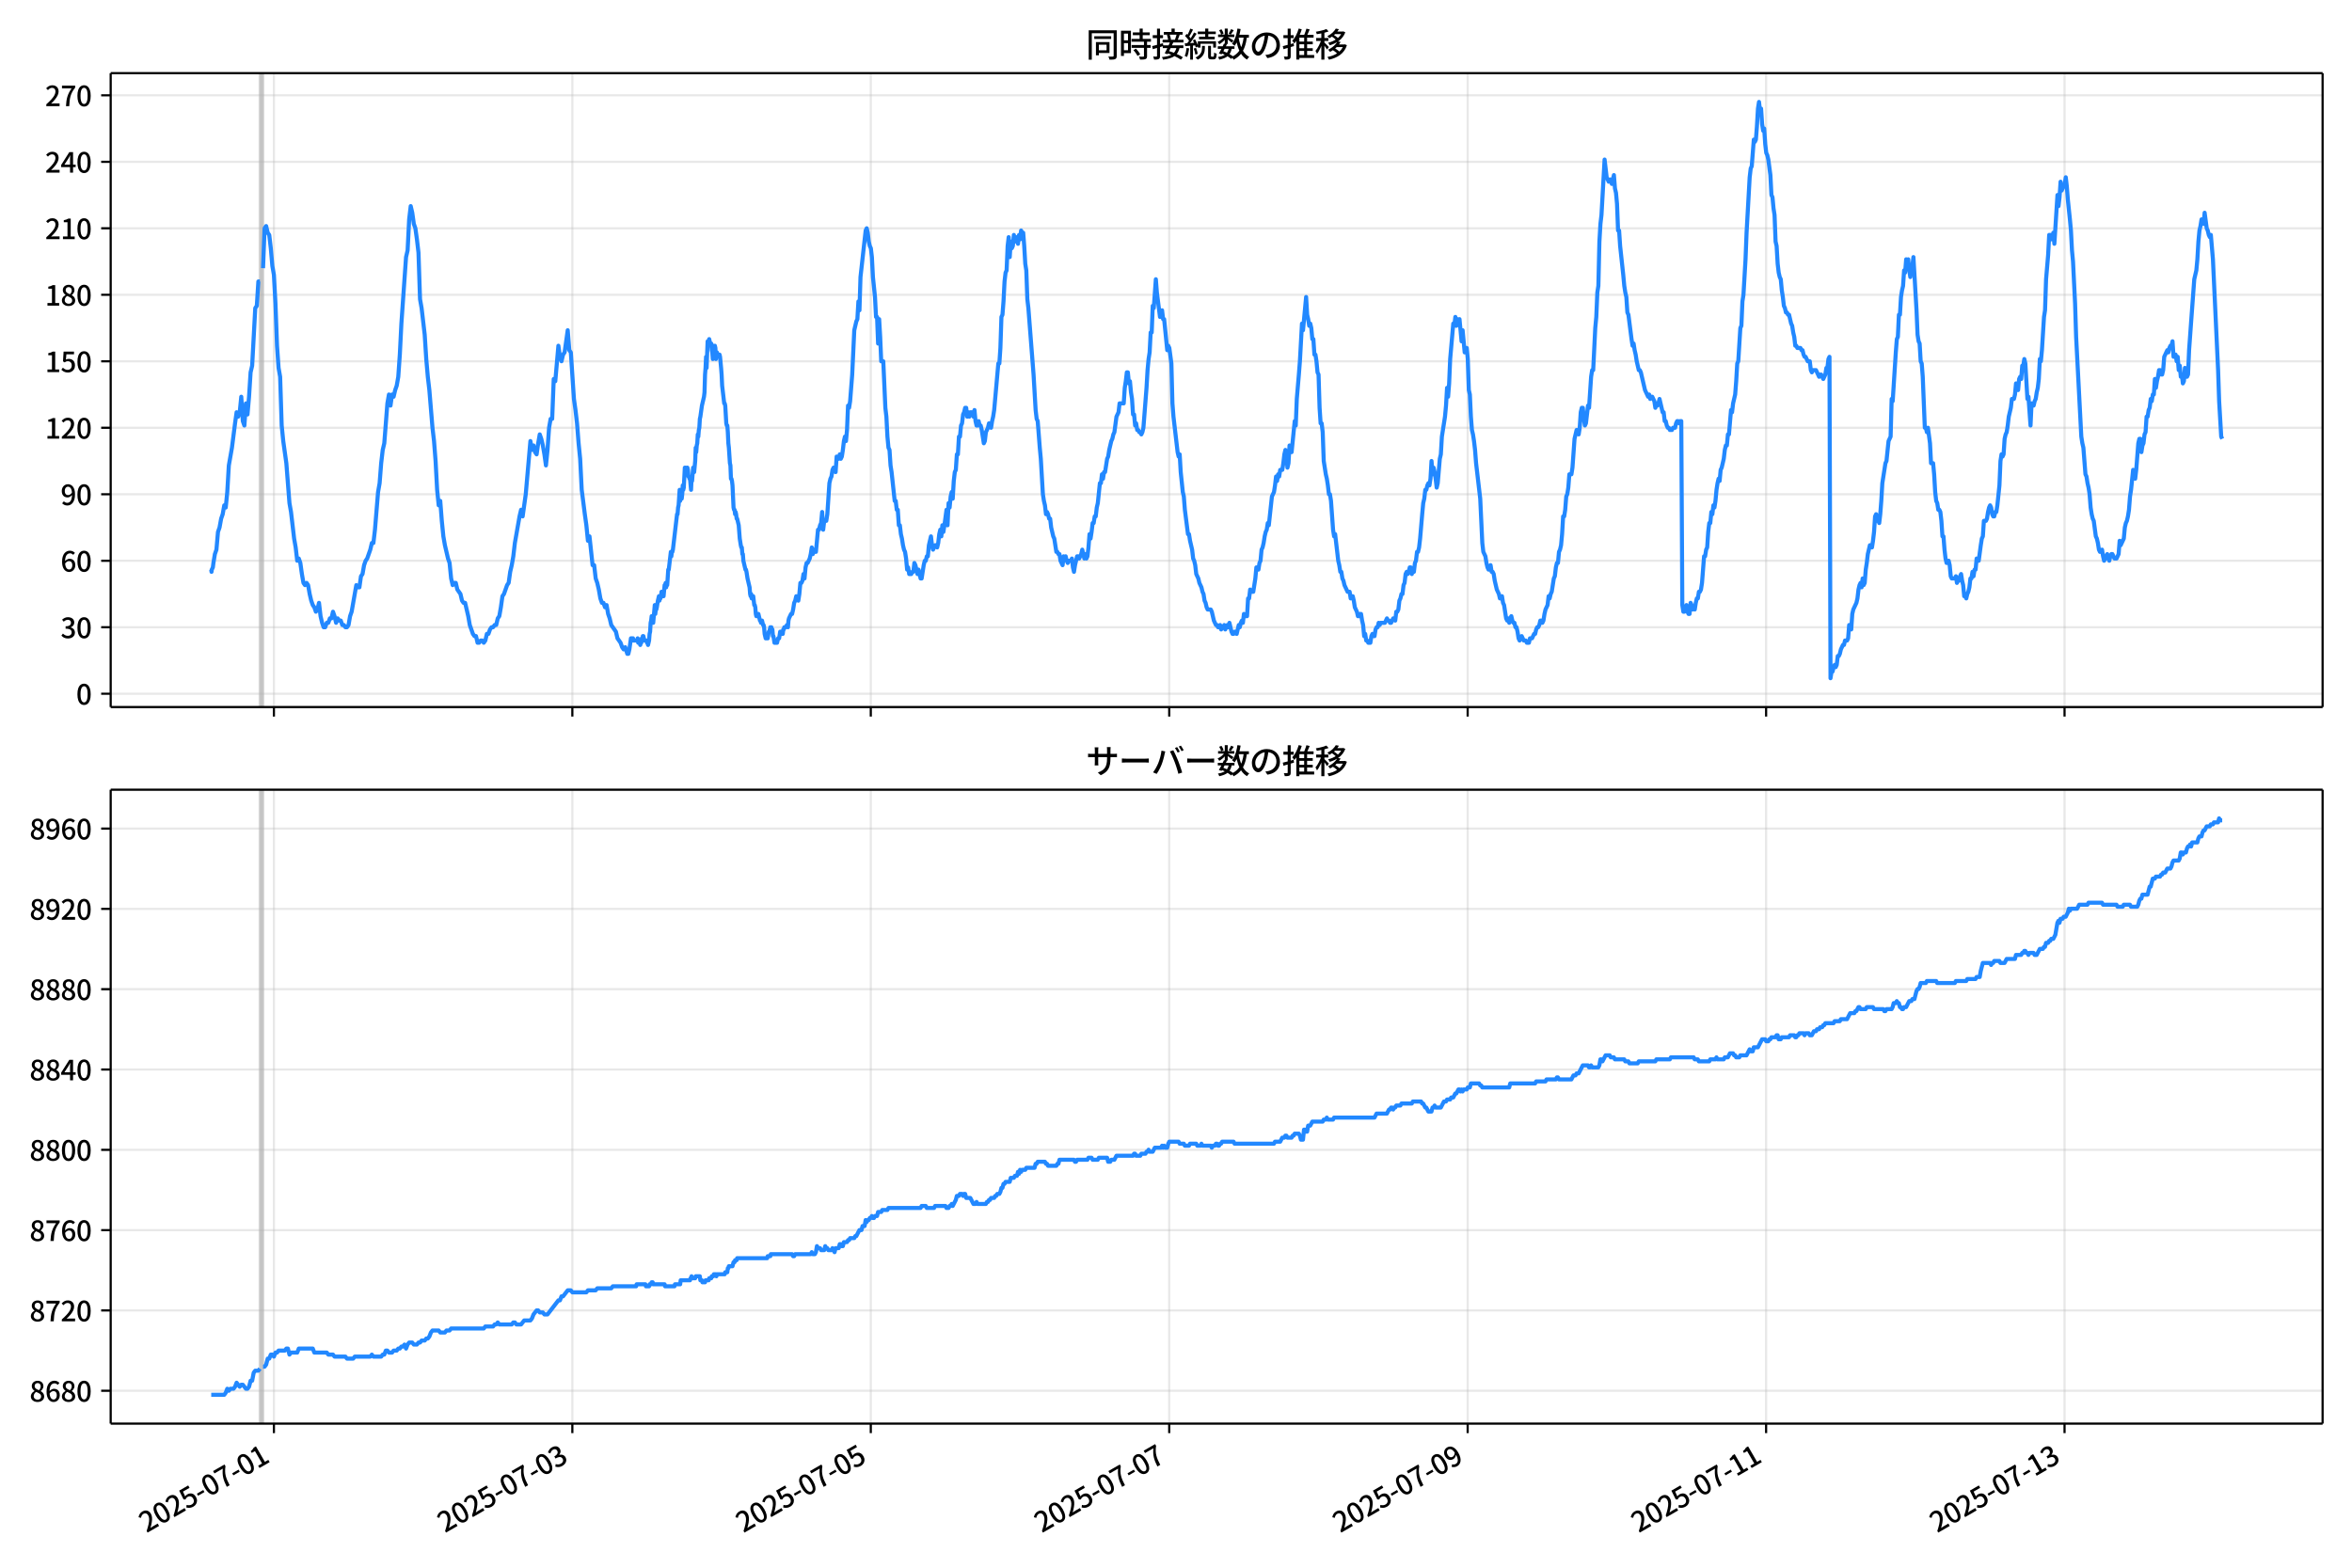 <!DOCTYPE svg  PUBLIC '-//W3C//DTD SVG 1.1//EN'  'http://www.w3.org/Graphics/SVG/1.1/DTD/svg11.dtd'>
<svg version="1.1" viewBox="0 0 864 576" xmlns="http://www.w3.org/2000/svg" xmlns:xlink="http://www.w3.org/1999/xlink">
 <defs>
  <style type="text/css">*{stroke-linejoin: round; stroke-linecap: butt}</style>
 </defs>
 <g id="aa">
  <g id="ab">
   <path d="m0 576h864v-576h-864z" fill="#fff"/>
  </g>
  <g id="ac">
   <g id="ad">
    <path d="m40.66 259.78h812.54v-232.9h-812.54z" fill="#fff"/>
   </g>
   <g id="ae">
    <path d="m95.479 259.78h1.142v-232.9h-1.142z" clip-path="url(#c)" fill="#808080" opacity=".3" stroke="#808080"/>
   </g>
   <g id="af">
    <g id="ag">
     <g id="ah">
      <path d="m100.62 259.78v-232.9" clip-path="url(#c)" fill="none" stroke="#b0b0b0" stroke-linecap="square" stroke-opacity=".3" stroke-width=".8"/>
     </g>
     <g id="ai">
      <defs>
       <path id="f" d="m0 0v3.5" stroke="#000" stroke-width=".8"/>
      </defs>
      <use x="100.618" y="259.778" stroke="#000000" stroke-width=".8" xlink:href="#f"/>
     </g>
    </g>
    <g id="aj">
     <g id="ak">
      <path d="m210.25 259.78v-232.9" clip-path="url(#c)" fill="none" stroke="#b0b0b0" stroke-linecap="square" stroke-opacity=".3" stroke-width=".8"/>
     </g>
     <g id="al">
      <use x="210.249" y="259.778" stroke="#000000" stroke-width=".8" xlink:href="#f"/>
     </g>
    </g>
    <g id="am">
     <g id="an">
      <path d="m319.88 259.78v-232.9" clip-path="url(#c)" fill="none" stroke="#b0b0b0" stroke-linecap="square" stroke-opacity=".3" stroke-width=".8"/>
     </g>
     <g id="ao">
      <use x="319.881" y="259.778" stroke="#000000" stroke-width=".8" xlink:href="#f"/>
     </g>
    </g>
    <g id="ap">
     <g id="aq">
      <path d="m429.51 259.78v-232.9" clip-path="url(#c)" fill="none" stroke="#b0b0b0" stroke-linecap="square" stroke-opacity=".3" stroke-width=".8"/>
     </g>
     <g id="ar">
      <use x="429.512" y="259.778" stroke="#000000" stroke-width=".8" xlink:href="#f"/>
     </g>
    </g>
    <g id="as">
     <g id="at">
      <path d="m539.14 259.78v-232.9" clip-path="url(#c)" fill="none" stroke="#b0b0b0" stroke-linecap="square" stroke-opacity=".3" stroke-width=".8"/>
     </g>
     <g id="au">
      <use x="539.143" y="259.778" stroke="#000000" stroke-width=".8" xlink:href="#f"/>
     </g>
    </g>
    <g id="av">
     <g id="aw">
      <path d="m648.77 259.78v-232.9" clip-path="url(#c)" fill="none" stroke="#b0b0b0" stroke-linecap="square" stroke-opacity=".3" stroke-width=".8"/>
     </g>
     <g id="ax">
      <use x="648.774" y="259.778" stroke="#000000" stroke-width=".8" xlink:href="#f"/>
     </g>
    </g>
    <g id="ay">
     <g id="az">
      <path d="m758.41 259.78v-232.9" clip-path="url(#c)" fill="none" stroke="#b0b0b0" stroke-linecap="square" stroke-opacity=".3" stroke-width=".8"/>
     </g>
     <g id="ba">
      <use x="758.405" y="259.778" stroke="#000000" stroke-width=".8" xlink:href="#f"/>
     </g>
    </g>
   </g>
   <g id="bb">
    <g id="bc">
     <g id="bd">
      <path d="m40.66 254.89h812.54" clip-path="url(#c)" fill="none" stroke="#b0b0b0" stroke-linecap="square" stroke-opacity=".3" stroke-width=".8"/>
     </g>
     <g id="be">
      <defs>
       <path id="d" d="m0 0h-3.5" stroke="#000" stroke-width=".8"/>
      </defs>
      <use x="40.66" y="254.892" stroke="#000000" stroke-width=".8" xlink:href="#d"/>
     </g>
     <g id="bf">
      <!-- 0 -->
      <g transform="translate(27.96 258.88) scale(.1 -.1)">
       <defs>
        <path id="a" transform="scale(.016)" d="m1830-90q-460 0-806 275-346 276-535 823-188 547-188 1366 0 820 188 1357 189 538 535 803 346 266 806 266 461 0 800-269 340-269 528-803 189-534 189-1354 0-819-189-1366-188-547-528-823-339-275-800-275zm0 589q237 0 422 185 186 186 288 599 103 413 103 1091 0 679-103 1082-102 403-288 582-185 180-422 180-236 0-422-180-186-179-292-582-105-403-105-1082 0-678 105-1091 106-413 292-599 186-185 422-185z"/>
       </defs>
       <use xlink:href="#a"/>
      </g>
     </g>
    </g>
    <g id="bg">
     <g id="bh">
      <path d="m40.66 230.46h812.54" clip-path="url(#c)" fill="none" stroke="#b0b0b0" stroke-linecap="square" stroke-opacity=".3" stroke-width=".8"/>
     </g>
     <g id="bi">
      <use x="40.66" y="230.462" stroke="#000000" stroke-width=".8" xlink:href="#d"/>
     </g>
     <g id="bj">
      <!-- 30 -->
      <g transform="translate(22.26 234.45) scale(.1 -.1)">
       <defs>
        <path id="n" transform="scale(.016)" d="m1715-90q-371 0-656 90t-503 240q-217 150-377 323l359 474q211-205 479-359 269-153 634-153 269 0 467 92 199 93 311 266t112 423q0 256-125 451t-429 300q-304 106-835 106v551q467 0 732 105 266 106 384 291 119 186 119 423 0 307-192 489-192 183-531 183-269 0-503-119-233-118-438-316l-384 460q282 256 614 413 333 157 737 157 422 0 748-144 327-144 512-413 186-269 186-659 0-403-221-685-221-281-592-422v-26q269-70 490-227t349-400 128-557q0-422-215-726-214-304-573-468-358-163-787-163z"/>
       </defs>
       <use xlink:href="#n"/>
       <use transform="translate(57)" xlink:href="#a"/>
      </g>
     </g>
    </g>
    <g id="bk">
     <g id="bl">
      <path d="m40.66 206.03h812.54" clip-path="url(#c)" fill="none" stroke="#b0b0b0" stroke-linecap="square" stroke-opacity=".3" stroke-width=".8"/>
     </g>
     <g id="bm">
      <use x="40.66" y="206.032" stroke="#000000" stroke-width=".8" xlink:href="#d"/>
     </g>
     <g id="bn">
      <!-- 60 -->
      <g transform="translate(22.26 210.02) scale(.1 -.1)">
       <defs>
        <path id="m" transform="scale(.016)" d="m1971-90q-339 0-634 144-294 144-518 435-224 292-352 733-128 442-128 1044 0 678 147 1161 148 483 397 784 250 301 570 445t665 144q397 0 688-147 292-147 490-359l-403-448q-128 154-327 253-198 99-409 99-307 0-567-182-259-182-413-605-153-422-153-1145 0-608 115-1002t326-589q212-195 493-195 212 0 375 121 163 122 259 343t96 522q0 300-90 511-89 212-259 320-169 109-419 109-211 0-451-134t-458-461l-25 538q134 192 313 323t374 201q196 71 375 71 397 0 694-163 298-163 467-490 170-326 170-825 0-468-195-817-195-348-512-544-317-195-701-195z"/>
       </defs>
       <use xlink:href="#m"/>
       <use transform="translate(57)" xlink:href="#a"/>
      </g>
     </g>
    </g>
    <g id="bo">
     <g id="bp">
      <path d="m40.66 181.6h812.54" clip-path="url(#c)" fill="none" stroke="#b0b0b0" stroke-linecap="square" stroke-opacity=".3" stroke-width=".8"/>
     </g>
     <g id="bq">
      <use x="40.66" y="181.602" stroke="#000000" stroke-width=".8" xlink:href="#d"/>
     </g>
     <g id="br">
      <!-- 90 -->
      <g transform="translate(22.26 185.59) scale(.1 -.1)">
       <defs>
        <path id="l" transform="scale(.016)" d="m1562-90q-410 0-708 150-297 151-502 356l403 461q141-160 346-256t422-96q224 0 425 102 202 103 352 333 151 230 237 614 87 384 87 941 0 589-115 970t-323 563-496 182q-205 0-372-118-166-118-262-336t-96-525q0-301 86-512 87-211 259-323 173-112 417-112 224 0 460 141 237 141 448 461l32-544q-134-180-313-314t-371-208-384-74q-391 0-689 166-297 167-467 496-169 330-169 823 0 467 195 816t515 541 698 192q339 0 636-138 298-137 519-419 221-281 349-710t128-1018q0-691-141-1187t-391-807q-249-310-563-461-313-150-652-150z"/>
       </defs>
       <use xlink:href="#l"/>
       <use transform="translate(57)" xlink:href="#a"/>
      </g>
     </g>
    </g>
    <g id="bs">
     <g id="bt">
      <path d="m40.66 157.17h812.54" clip-path="url(#c)" fill="none" stroke="#b0b0b0" stroke-linecap="square" stroke-opacity=".3" stroke-width=".8"/>
     </g>
     <g id="bu">
      <use x="40.66" y="157.172" stroke="#000000" stroke-width=".8" xlink:href="#d"/>
     </g>
     <g id="bv">
      <!-- 120 -->
      <g transform="translate(16.56 161.16) scale(.1 -.1)">
       <defs>
        <path id="k" transform="scale(.016)" d="m544 0v608h1037v3277h-845v467q333 58 579 147 247 90 451 218h557v-4109h915v-608h-2694z"/>
        <path id="b" transform="scale(.016)" d="m282 0v429q697 621 1164 1136 468 515 701 956 234 442 234 826 0 256-87 451-86 196-262 301-176 106-445 106-275 0-506-151-230-150-422-368l-416 410q301 333 637 518 336 186 803 186 429 0 749-176t496-493 176-745q0-455-224-919t-615-935q-390-470-889-950 186 20 394 36t374 16h1184v-634h-3046z"/>
       </defs>
       <use xlink:href="#k"/>
       <use transform="translate(57)" xlink:href="#b"/>
       <use transform="translate(114)" xlink:href="#a"/>
      </g>
     </g>
    </g>
    <g id="bw">
     <g id="bx">
      <path d="m40.66 132.74h812.54" clip-path="url(#c)" fill="none" stroke="#b0b0b0" stroke-linecap="square" stroke-opacity=".3" stroke-width=".8"/>
     </g>
     <g id="by">
      <use x="40.66" y="132.743" stroke="#000000" stroke-width=".8" xlink:href="#d"/>
     </g>
     <g id="bz">
      <!-- 150 -->
      <g transform="translate(16.56 136.73) scale(.1 -.1)">
       <defs>
        <path id="j" transform="scale(.016)" d="m1715-90q-365 0-653 90t-506 237q-217 147-383 307l352 480q134-134 294-246t361-183q202-70 452-70 262 0 473 118 212 119 333 346 122 227 122 541 0 460-247 716-246 256-649 256-224 0-384-64t-365-198l-365 237 141 2240h2387v-627h-1747l-109-1204q154 77 307 118 154 42 340 42 397 0 723-160t518-490q192-329 192-847 0-519-224-887t-586-560q-361-192-777-192z"/>
       </defs>
       <use xlink:href="#k"/>
       <use transform="translate(57)" xlink:href="#j"/>
       <use transform="translate(114)" xlink:href="#a"/>
      </g>
     </g>
    </g>
    <g id="ca">
     <g id="cb">
      <path d="m40.66 108.31h812.54" clip-path="url(#c)" fill="none" stroke="#b0b0b0" stroke-linecap="square" stroke-opacity=".3" stroke-width=".8"/>
     </g>
     <g id="cc">
      <use x="40.66" y="108.313" stroke="#000000" stroke-width=".8" xlink:href="#d"/>
     </g>
     <g id="cd">
      <!-- 180 -->
      <g transform="translate(16.56 112.3) scale(.1 -.1)">
       <defs>
        <path id="g" transform="scale(.016)" d="m1830-90q-441 0-787 163-345 164-547 448-202 285-202 650 0 314 122 557t314 419 403 291v32q-256 186-442 458-185 272-185 643 0 365 176 640t480 425q304 151 694 151 410 0 704-160t457-439q164-278 164-649 0-237-96-448t-234-381q-137-169-291-278v-32q218-115 397-285 179-169 288-406t109-557q0-346-189-628-189-281-532-448-342-166-803-166zm314 2708q205 198 310 419 106 221 106 464 0 211-83 384t-247 272q-163 99-393 99-288 0-480-183-192-182-192-502 0-256 134-429 135-172 359-294t486-230zm-294-2170q236 0 418 89 183 90 285 253 103 164 103 388 0 211-90 367-89 157-246 272-157 116-368 215t-454 195q-244-173-398-426-153-252-153-553 0-237 118-416 119-179 324-282 205-102 461-102z"/>
       </defs>
       <use xlink:href="#k"/>
       <use transform="translate(57)" xlink:href="#g"/>
       <use transform="translate(114)" xlink:href="#a"/>
      </g>
     </g>
    </g>
    <g id="ce">
     <g id="cf">
      <path d="m40.66 83.883h812.54" clip-path="url(#c)" fill="none" stroke="#b0b0b0" stroke-linecap="square" stroke-opacity=".3" stroke-width=".8"/>
     </g>
     <g id="cg">
      <use x="40.66" y="83.883" stroke="#000000" stroke-width=".8" xlink:href="#d"/>
     </g>
     <g id="ch">
      <!-- 210 -->
      <g transform="translate(16.56 87.868) scale(.1 -.1)">
       <use xlink:href="#b"/>
       <use transform="translate(57)" xlink:href="#k"/>
       <use transform="translate(114)" xlink:href="#a"/>
      </g>
     </g>
    </g>
    <g id="ci">
     <g id="cj">
      <path d="m40.66 59.453h812.54" clip-path="url(#c)" fill="none" stroke="#b0b0b0" stroke-linecap="square" stroke-opacity=".3" stroke-width=".8"/>
     </g>
     <g id="ck">
      <use x="40.66" y="59.453" stroke="#000000" stroke-width=".8" xlink:href="#d"/>
     </g>
     <g id="cl">
      <!-- 240 -->
      <g transform="translate(16.56 63.438) scale(.1 -.1)">
       <defs>
        <path id="r" transform="scale(.016)" d="m2170 0v3072q0 192 12 457 13 266 20 458h-26q-90-179-183-365-92-185-195-364l-921-1415h2579v-576h-3328v493l1875 2957h858v-4717h-691z"/>
       </defs>
       <use xlink:href="#b"/>
       <use transform="translate(57)" xlink:href="#r"/>
       <use transform="translate(114)" xlink:href="#a"/>
      </g>
     </g>
    </g>
    <g id="cm">
     <g id="cn">
      <path d="m40.66 35.023h812.54" clip-path="url(#c)" fill="none" stroke="#b0b0b0" stroke-linecap="square" stroke-opacity=".3" stroke-width=".8"/>
     </g>
     <g id="co">
      <use x="40.66" y="35.023" stroke="#000000" stroke-width=".8" xlink:href="#d"/>
     </g>
     <g id="cp">
      <!-- 270 -->
      <g transform="translate(16.56 39.008) scale(.1 -.1)">
       <defs>
        <path id="i" transform="scale(.016)" d="m1235 0q32 646 109 1187t224 1024 384 941 576 938h-2208v627h3027v-455q-409-512-665-989-256-476-397-969t-205-1053-90-1251h-755z"/>
       </defs>
       <use xlink:href="#b"/>
       <use transform="translate(57)" xlink:href="#i"/>
       <use transform="translate(114)" xlink:href="#a"/>
      </g>
     </g>
    </g>
   </g>
   <g id="cq">
    <path d="m77.594 209.29.108.814.096-.814.396-.814.202-1.629.539-3.257.57-1.629.573-6.515.57-1.629.592-3.257.568-1.629.572-3.257.538.814.571-5.7.571-9.772 1.142-6.515 1.142-8.958.571-4.072.571 1.629.571-1.629.571-5.7.571 8.958.571 1.629.571-8.143.571 4.072.571-6.515.571-8.958.571-2.443 1.142-21.173.571-.814.571-8.958h.571m1.142-4.886.571-14.658.571-.814.571 2.443.571.814.571 4.886.571 6.515.571 3.257.571 10.586.571 15.472.571 8.143.571 3.257.571 17.915.571 5.7 1.142 8.143 1.142 14.658.571 3.257 1.142 9.772.571 3.257.571 4.886.571-.814.571 1.629.571 4.072.571 3.257.571.814.571-.814.571.814.571 3.257.571 2.443.571 1.629.571.814.571 1.629.571-.814.571-2.443.571 4.886.571 2.443.571 1.629h.571l.571-1.629h.571l.571-1.629h.571l.571-2.443.571 1.629.571 2.443.571-1.629.571.814h.571l.571 1.629h.571l.571.814h.571l.571-.814.571-3.257.571-1.629 1.713-9.772.571.814h.571l.571-4.072.571-.814.571-3.257.571-1.629.571-.814 1.142-3.257.571-2.443h.571l.571-4.886 1.142-13.844.571-3.257.571-7.329.571-4.886.571-2.443 1.142-14.658.571-3.257.571 4.072.571-4.072.571.814.571-2.443.571-1.629.571-3.257.571-8.143.571-11.401 1.713-24.43.571-2.443.571-11.401.571-4.886.571 2.443.571 4.072.571 1.629.571 4.072.571 4.886.571 17.101.571 3.257 1.142 9.772.571 8.958.571 6.515.571 4.886 1.142 13.844.571 4.886.571 7.329.571 10.586.571 5.7.571-1.629.571 7.329.571 5.7.571 3.257 1.142 4.886.571 1.629.571 5.7.571 2.443.571-.814h.571l.571 2.443 1.142 1.629.571 2.443.571.814h.571l1.142 4.886.571 3.257 1.142 3.257.571.814h.571l.571 2.443h.571l.571-.814h.571l.571.814.571-.814.571-2.443h.571l.571-1.629.571-.814h.571l.571-.814h.571l.571-2.443.571-.814.571-3.257.571-4.072.571-.814 1.142-3.257.571-.814.571-4.072.571-2.443.571-3.257.571-4.886 1.713-9.772.571-2.443.571 2.443 1.142-8.143 1.713-19.544.571 3.257.571-1.629.571 2.443.571.814.571-4.072.571-3.257.571 1.629.571 2.443.571 3.257.571 4.072.571-5.7.571-8.143.571-3.257h.571l.571-14.658.571.814 1.142-13.029.571 4.072.571 1.629.571-2.443.571-.814 1.142-8.143.571 7.329.571.814 1.142 17.101.571 4.072.571 4.886.571 7.329.571 5.7.571 11.401 1.142 8.958.571 4.072.571 5.7.571-1.629 1.142 10.586h.571l.571 4.886.571 1.629.571 2.443.571 3.257.571 1.629h.571l.571 1.629.571-.814.571 3.257.571 1.629.571 2.443 1.713 2.443.571 2.443 1.142 1.629.571 1.629.571.814.571-.814.761 2.443h.381l.381-1.629.571-4.072h.381l.19.814.19-.814.19.814h1.332l.19-.814.19 1.629h.19l.19-.814.381 1.629.19-.814h.19l.19-1.629.19.814.19-1.629h.19l.381 1.629h.761l.19.814h.19l.19.814.381-1.629.19-2.443.19-.814.19-3.257.19-.814.19-1.629h.381l.19 2.443.571-6.515.19 3.257.19-1.629h.19l.19-.814.381-2.443.381-1.629.19 1.629.19-.814h.19l.19-.814.19-1.629h.381l.19 1.629h.19l.381-4.072h.19l.19-.814.19 1.629.19-1.629.19.814.381-5.7h.19l.761-6.515.19 1.629.19-1.629h.19l.19-.814 1.523-13.029h.19l.19-2.443.19-.814.381-5.7.19 4.072.19-2.443h.19l.19 1.629.19-1.629.19-3.257.19 1.629.19-.814.381-7.329h.19l.381 1.629.19-1.629h.19l.19.814.19 2.443h.19l.19.814h.19l.381 4.072.19-4.072.19.814.381-4.886.381 1.629.381-4.072.19-4.886.19 1.629.19-2.443.19-.814.19-3.257.19.814.19-2.443.19-.814.19-3.257.19-.814.571-4.072.761-3.257.19-1.629.19-6.515.19-2.443.19-4.072.19 4.072.381-9.772h.19l.19.814.19-1.629.571 2.443.19-.814.19 2.443.19.814.19 2.443.19-4.886.381 2.443.19-2.443.19.814.19 4.072.381-2.443.19.814h.761l.19.814.381 4.072.19 2.443.19 4.072.761 6.515h.19l.19.814.381 6.515.19.814h.19l.19 2.443.19 4.072.19 1.629.381 5.7.19.814.19 4.886h.19l.19.814.19 1.629.381 8.143.19.814h.19l.19 1.629.19-.814.19.814.19 1.629h.19l.571 2.443.381 4.886.381 2.443.19.814h.19l.19 2.443h.19l.19 2.443.761 3.257h.19l.19.814.381 2.443.761 3.257.19 2.443.19.814.19-.814.19 1.629.19-.814h.381l.381 3.257h.19l.19.814.19 2.443.19.814h.381l.19-.814h.19l.571 2.443h.19l.19.814.19-.814h.19l.381 1.629h.19l.19.814.19 2.443.381 1.629h.381l.19-.814.19.814.381-2.443h.19l.381-1.629.19.814.19-.814.19.814h.19l.19 2.443h.19l.381 2.443h.952l.381-1.629h.381l.381-2.443h.381l.19.814h.381l.19-1.629h.19l.19-.814h.571l.381-.814.381.814.19-2.443.19-.814.761-1.629h.381l.381-1.629.381-2.443.381-.814.381-1.629.761 1.629.381-2.443.381-4.072h.381l.381-.814.381-2.443.381 1.629.381-4.072.381-1.629h.381l.761-1.629.381-1.629.381-2.443.381 2.443.381-1.629.381.814h.381l.761-8.143h.381l.381-1.629.381-.814.381-4.072.381 6.515.381-3.257h.761l.381-2.443.761-11.401.381-1.629.381-.814.381-2.443.381-.814.761 1.629.381-5.7.381.814h.381l.381-1.629.381 1.629.381-.814.381-2.443.381-3.257.381-1.629.381 1.629.381-4.072.381-8.958.381.814.381-2.443.761-9.772.761-16.287.761-3.257.381-.814.381-6.515.381 3.257.381-12.215 1.903-17.101.381-.814.381 1.629.381 3.257.381 1.629.381.814.381 3.257.381 7.329.761 7.329.381 7.329h.381l.381 9.772.381-8.958.381 6.515.381 8.958h.761l.761 17.101.381 3.257.381 7.329.381 4.072.381.814.381 5.7.381 2.443 1.142 10.586h.381l.381 3.257h.381l.381 5.7h.381l.381 3.257.381 1.629.381 2.443.381 1.629.381.814.381 2.443.381 4.072.381-.814.381 2.443h.761l.381-.814h.381l.381-3.257.381.814.761 3.257.381-1.629.761 3.257h.381l.761-4.886.381-1.629h.381l.381-1.629h.381l.381-4.072.761-3.257.381 3.257.381 1.629.761-1.629h.381l.381.814.381-1.629.381-3.257.381-1.629.381 2.443.381-4.072.381 2.443.381-2.443.761-5.7.381 5.7.381-8.143.381 1.629.381-4.072.381-1.629.381 2.443.381-6.515.381-3.257.381-.814.381-5.7h.381l.381-6.515h.381l.381-4.072.381-.814.381-3.257.381-.814.381-1.629h.381l.381 3.257.381-1.629.381 1.629.381-1.629h.761l.381 1.629.381-2.443.381 4.072.381 1.629h.381l.381-1.629.381 1.629h.381l.381 1.629.761 4.886.381-.814.381-3.257.761-1.629.381-1.629.761 1.629.381-2.443.381-1.629.381-2.443 1.523-17.101h.381l.381-5.7.381-11.401.381-.814.381-4.886.381-7.329.381-3.257.381-.814.381-8.958.381-3.257.381 7.329.381-5.7.381 2.443.381-.814.381-4.072.381 2.443.761-1.629.381 2.443.381-3.257.381 1.629.381-3.257.381.814h.381l.381 4.886.381 6.515.381 2.443.381 10.586.381 3.257 1.903 24.43.761 13.029.381 3.257.381.814.761 9.772.381 4.072.761 13.029.381 2.443.381 1.629.381 3.257.381-.814.381.814.381 1.629h.381l.381 3.257.761 3.257.381.814.761 4.886h.381l.381.814h.381l.381 2.443.761 1.629.381-3.257.381.814.381-.814.381 1.629.381.814.381-.814h.761l.381-.814.381 3.257.381 1.629.381-2.443.761-3.257h.381l.381.814.761-1.629.381-1.629.761 3.257.381-1.629.381 1.629.381-.814.381-3.257.381-4.886.381 1.629.381-2.443.381-3.257h.381l.381-2.443h.381l.381-3.257.381-1.629.761-7.329h.381l.381-3.257.381 1.629.381-2.443h.381l.761-4.886.381-.814.381-2.443.761-3.257.381-.814.381-1.629.381-.814.761-5.7.761-1.629.381-3.257h1.523l.381-5.7.381-2.443.381-3.257h.381l.381 4.072.381-.814.381 4.072.381 2.443.381 5.7h.381l.381 4.072.381-.814.381 2.443h.381l.381.814h.381l.381.814.381-.814.381-1.629 1.142-14.658.381-6.515.381-4.072.381-2.443.381-7.329h.381l.381-9.772.381.814.761-10.586.381 4.886 1.142 8.958.381-.814.381-1.629.381 3.257h.381l1.142 11.401.381-1.629.381.814.761 5.7.381 14.658.381 4.886 1.523 13.029.381 1.629.381-.814.381 6.515.761 7.329.381 1.629.381 4.886 1.142 8.958h.381l.381 2.443.761 3.257.381 3.257.381.814.381 1.629.381 3.257.761 1.629.381 1.629.761 1.629.381 1.629.381.814.381 2.443.381.814.381 1.629.381.814h1.142l.381.814.761 3.257.761 1.629h.381l.381.814h.381l.381-.814.381 1.629.381-.814h.381l.381-.814.381 1.629.761-1.629.381.814.381-1.629.761 3.257.381.814h.381l.381-.814h.381l.381.814.761-3.257.381.814.381-1.629.381-.814.381.814.381-3.257.381.814h.761l.381-6.515h.381l.381-3.257.381.814h.761l.761-4.886.381-4.072h.381l.381.814.381-2.443.381-.814.381-4.072.381-.814.381-1.629.381-2.443.381-1.629.381-.814.381-2.443.381.814 1.142-10.586.761-1.629.381-2.443.381-3.257.381 1.629.381-2.443.381.814.381-2.443h.761l.381-2.443.381-3.257.381-1.629.381 2.443.381 4.072.381-1.629.381-6.515.381 2.443h.381l1.142-11.401.381 1.629.381-9.772.761-8.958.381-4.886.761-13.844.381 2.443 1.142-12.215.381 6.515.381 1.629.381 2.443.381-.814.381 1.629.381 4.072h.381l.381 5.7h.381l.381 2.443.381 4.072.381.814.381 12.215.381 5.7h.381l.381 3.257.381 10.586.761 4.886.381 1.629.381 2.443.381 3.257h.381l.381 2.443.761 10.586.381 2.443.381-.814 1.142 9.772.381 1.629.381 2.443h.381l.381 2.443.381.814.381 1.629 1.142 2.443h.761l.381 2.443.381-.814h.381l.381 1.629.381 2.443.761 1.629.381 1.629h.381l.381-.814h.381l.381 2.443.381 1.629.381 4.072.381-.814.381 2.443h.381l.381.814h.761l.381-2.443.381-.814.381.814h.381l.381-2.443.381-.814h.381l.381-1.629.381.814.381-.814h1.523l.761-1.629.381.814h.381l.381.814h.381l.761-1.629h.381l.381.814.381-3.257h.381l.381-.814.381-3.257.381-.814.381-1.629h.381l.381-3.257.381-.814.381-3.257.381-.814.381.814.381-.814.381-1.629h.381l.381 2.443.381-1.629.381.814.381-3.257.381-.814.381-3.257h.381l.381-1.629.381-3.257.761-8.958.381-4.072.381-1.629.381-3.257h.381l.381-1.629.381-.814.381.814.381-2.443.381-6.515.381 4.886.381-2.443.381 1.629.381 2.443.381 3.257.381-1.629.761-8.958.381-1.629.381-6.515 1.142-7.329.381-4.072.381-6.515.381 3.257.381-4.886.381-8.958 1.142-13.029.381.814.381-3.257.381 3.257.381-2.443.381.814.381-.814.761 8.143.381-4.072.761 8.143.381-1.629h.381l.381 4.072.381 11.401.381 1.629.381 8.143.381 4.886.381 1.629.381 2.443.381 3.257.381 4.886 1.523 13.029.761 16.287.381 3.257.761 1.629.381 2.443.381 1.629.381.814h.381l.381-1.629.381 2.443h.381l.381.814.381 2.443.761 3.257.761 1.629.381 1.629h.381l.381-.814.381 2.443.381.814.761 4.886.381.814.381-.814.381 1.629.381-1.629.381-.814.381 1.629.381.814h.381l.381 1.629h.381l.381 1.629.381 2.443.381.814.761-1.629.761 1.629h.761l.381.814h.761l.381-1.629h.761l.761-1.629h.381l.381-1.629.381-.814h.381l.381-.814.381-1.629h.381l.381.814.381-.814.381-2.443.381-1.629.761-1.629.381-3.257.381.814.381-1.629.381-.814.761-4.886.381-.814.381-3.257.381-1.629h.381l.381-4.072.381-.814.381-1.629.381-4.072.381-6.515h.381l.381-2.443.381-4.886.381-.814.381-2.443.381-4.886h.761l.381-2.443.761-10.586.761-3.257h.381l.381 1.629.381-2.443.381-5.7.381-1.629h.381l.381 4.072.381 2.443.381-.814.761-6.515.381.814.761-11.401.381-2.443h.381l.761-15.472.381-4.072.381-8.958.381-2.443.381-16.287.381-6.515.381-3.257 1.142-20.358.761 6.515.761 1.629.381-.814h.381l.381 1.629.761-3.257.381 4.886.381 1.629.381 4.072.381 9.772h.381l.381 5.7 1.142 10.586.381 4.072.381 2.443.381 1.629.381 5.7.381.814 1.142 8.958.381 2.443.381-.814.381 2.443.381 1.629.381 2.443.761 3.257h.381l.381.814 1.523 6.515 1.142 2.443.381-.814.381 1.629.381-.814h.381l.761 1.629.381 2.443.381-1.629.381.814.381-.814.381-1.629 1.142 4.886h.381l.381 3.257h.381l.381 1.629.381.814h.381l.381.814h.761l.381-.814h.761l.381-1.629.381-.814h.381l.381.814.381-.814h.381l.381 67.589.381 2.443h.381l.381-1.629.381-.814.381 2.443.381.814h.381l.381-4.072.381.814.381 1.629.381-.814.381.814.381-2.443.381-1.629h.381l.381-2.443h.381l.381-.814.381-2.443.761-9.772h.381l.381-2.443.381-.814.381-5.7.381-3.257h.381l.381-4.072.381.814.381-3.257.381.814.381-2.443.381-4.072.381-2.443.381-1.629.381.814.381-4.072.381-.814.761-3.257.381-3.257.381-1.629h.381l.381-4.072h.381l.761-8.958.381.814.381-3.257.761-3.257.381-4.886.381-6.515.381-.814.761-12.215.381-.814.381-8.958.381-2.443.761-13.029.381-9.772 1.142-20.358.381-3.257.381-.814.761-9.772.381.814.381-.814.381-4.886.381-6.515.381-2.443.381 3.257.381-.814.381 5.7.381 2.443.381-.814.381 5.7.381 3.257.381.814.381 1.629.761 5.7.381 7.329.381.814.381 4.072.381 2.443.381 9.772.381 1.629.381 6.515.381 3.257.381 1.629.381.814.381 4.072.381 2.443.381 3.257.381.814.381 1.629h.381l.381.814h.381l.761 3.257.381.814.381 2.443.381 1.629.381 3.257h.381l.381.814h1.142l.381.814h.381l.381 1.629.381.814h.381l.761 1.629h.761l.381 3.257.381.814.381-.814h1.142l1.142 2.443.381-.814h.381l.761 1.629.761-1.629.381-2.443h.381l.381-3.257.381-.814.381 118.08.381-2.443h.381l.381-1.629.381-.814.381.814.381-.814.381-3.257h.381l.381-.814.381-1.629.761-1.629h.381l.381-1.629h.761l.381-.814.381-4.886h.381l.381 1.629.381-5.7.381-1.629 1.142-2.443.381-1.629.381-3.257.381-1.629.381-.814.381 1.629.381-3.257.381 2.443.381-.814.381-4.886.381-2.443.381-3.257.761-3.257h.381l.381.814.381-2.443.381-3.257.381-5.7.381-.814.381 2.443.381-.814.381 1.629.381-3.257.381-4.886.381-6.515 1.142-7.329.381-.814.761-7.329.761-1.629.381-13.844.381.814 1.142-17.915.381-4.886.381-.814.381-8.143h.381l.381-6.515.381-2.443.381-1.629.381-5.7.381.814.381-4.886.381.814.381-.814.381 4.072.381 2.443.381-4.072h.381l.381-3.257 1.142 19.544.381 8.958.381 2.443.381.814.381 6.515.381.814.381 4.886.761 18.73h.381l.381 1.629.381-1.629.761 5.7.381 7.329h.761l.381 4.072.381 6.515.381 3.257.381.814.381 2.443h.381l.381.814.381 3.257.381 5.7h.381l.381 4.886.381 3.257.381 1.629h.381l.381-.814.381 1.629.381 4.072.381.814h1.142l.381-.814.381 2.443.381-.814h.381l.381-1.629.381-.814.381 2.443.381 1.629.381 4.072h.381l.381.814.381-1.629.381-.814.381-1.629.381-3.257h.381l.381-2.443.381 1.629.381-2.443h.381l.381-4.072.381.814h.381l.761-5.7.381-2.443.381-.814.381-5.7h.761l.381-.814.381-2.443.381-1.629.381-.814.381.814.381 2.443.381.814h.381l.381-1.629h.381l.381-2.443.761-7.329.381-8.958.381-2.443.381.814.381-.814.381-5.7.381-1.629.381-.814.381-2.443.381-3.257.761-3.257.381-3.257h.761l.381-1.629.381-4.072.381 1.629.381.814.381-4.072.381-.814.381.814.381-4.886h.381l.381-2.443.381 1.629.761 13.029.381-.814.761 10.586.381-8.143.381.814h.381l.381-1.629.381-.814.381-2.443.381-1.629.381-3.257.381-7.329.381.814.381-4.072.761-12.215.381-2.443.381-11.401.761-8.958.381-7.329h.381l.381 1.629.381-.814.381-1.629.381 4.072 1.142-17.915.381 4.072.381-3.257.381-5.7.381 3.257 1.142-2.443.381-2.443.381 3.257.381 4.886.761 7.329.381 4.072.381 7.329.381 4.072.761 15.472.381 12.215 1.903 36.645.381 2.443.381 1.629.761 9.772.381.814.381 2.443.381 1.629.381 2.443.381 4.886.381 2.443.381 1.629.381.814.761 5.7.381.814.381 1.629.381 2.443.381.814h.381l.381-.814.381 2.443.381 1.629 1.142-2.443.381 1.629.381.814.381-1.629.381-.814h.381l.761 1.629h.761l.761-1.629.381-4.886.381 1.629 1.142-2.443.381-4.072.381-1.629.381-.814.381-1.629.381-2.443.381-4.886.381-2.443.761-7.329.381 2.443.381.814.381-3.257.761-9.772.381-1.629h.381l.381 4.886.381-2.443.381-.814.381-3.257.381-.814.381-5.7h.381l.381-2.443.381-.814.381-3.257.381.814.381-2.443h.381l.381-5.7.381 3.257.381-2.443.381-1.629.381-2.443h.381l.381 1.629h.381l.381-1.629.381-4.886 1.142-2.443.381.814.381-1.629.381-.814h.381l.381-1.629.381 5.7.381-.814h.381l.381 2.443.381-1.629.381 4.886.381-1.629.381 4.072.381-.814.381 3.257.381-.814.381-4.886.381 3.257h.381l.381-.814.381-8.958.761-10.586 1.142-15.472.761-3.257.381-4.072.381-6.515.381-4.072.381-1.629.381-2.443h.381l.381 1.629.381-4.072.761 5.7.381.814.381 1.629.381.814.381-.814.761 8.958 1.903 40.716.381 11.401.761 13.029.381.814v0" clip-path="url(#c)" fill="none" stroke="#28f" stroke-linecap="square" stroke-width="1.5"/>
   </g>
   <g id="cr">
    <path d="m40.66 259.78v-232.9" fill="none" stroke="#000" stroke-linecap="square" stroke-width=".8"/>
   </g>
   <g id="cs">
    <path d="m853.2 259.78v-232.9" fill="none" stroke="#000" stroke-linecap="square" stroke-width=".8"/>
   </g>
   <g id="ct">
    <path d="m40.66 259.78h812.54" fill="none" stroke="#000" stroke-linecap="square" stroke-width=".8"/>
   </g>
   <g id="cu">
    <path d="m40.66 26.88h812.54" fill="none" stroke="#000" stroke-linecap="square" stroke-width=".8"/>
   </g>
   <g id="cv">
    <!-- 同時接続数の推移 -->
    <g transform="translate(398.93 20.88) scale(.12 -.12)">
     <defs>
      <path id="x" transform="scale(.016)" d="m1587 3936h3232v-518h-3232v518zm320-1114h557v-2534h-557v2534zm301 0h2291v-2086h-2291v512h1734v1069h-1734v505zm-1683 2260h5113v-570h-4524v-5056h-589v5626zm4768 0h595v-4896q0-250-67-397t-227-218q-160-77-426-96t-675-19q-13 83-45 192t-77 218q-45 108-89 185 281-13 527-13 247 0 330 0 83 7 118 42 36 35 36 112v4890z"/>
      <path id="v" transform="scale(.016)" d="m2714 4672h3238v-525h-3238v525zm-244-1235h3712v-538h-3712v538zm20-1184h3635v-531h-3635v531zm1523 3155h595v-2310h-595v2310zm832-2451h589v-2823q0-230-61-364-61-135-227-199-167-70-423-86t-633-16q-20 121-78 285-57 163-121 284 275-6 509-9t310-3q77 6 106 28 29 23 29 93v2810zm-2023-1677 487 282q153-160 313-352t294-381q135-189 206-343l-519-313q-64 153-189 348-124 196-278 394-154 199-314 365zm-2086 3718h1619v-4281h-1619v544h1056v3187h-1056v550zm32-1843h1293v-537h-1293v537zm-320 1843h563v-4832h-563v4832z"/>
      <path id="w" transform="scale(.016)" d="m3866 5408h614v-870h-614v870zm-1479-653h3597v-518h-3597v518zm-230-1485h4e3v-518h-4e3v518zm825 922 519 102q64-160 121-342 58-182 96-352 39-170 45-304l-544-128q-6 134-42 313-35 180-83 365-48 186-112 346zm1856 109 589-71q-96-275-202-557-105-281-195-486l-518 77q58 147 122 329 64 183 118 372t86 336zm-2643-2106h3943v-518h-3943v518zm1408 685 602-115q-167-371-362-784t-390-797-362-685l-525 179q160 288 346 666t368 784 323 752zm-659-2157 358 403q352-102 733-240 381-137 752-304 371-166 697-336 327-169 558-329l-384-461q-218 160-532 336-313 176-685 345-371 170-755 323-384 154-742 263zm1894 1114 583-71q-122-550-353-944-230-393-604-662t-922-435q-547-167-1296-269-25 128-93 269-67 141-137 230 678 64 1168 192t819 349q330 221 531 550 202 330 304 791zm-4684 217q396 90 953 240 557 151 1120 311l77-544q-525-154-1053-311-528-156-963-284l-134 588zm121 2093h1965v-563h-1965v563zm819 1248h576v-5229q0-236-51-374t-192-208q-141-77-355-99-214-23-541-16-13 115-64 288t-109 294q205-6 381-6t234 0q64 0 92 28 29 29 29 93v5229z"/>
      <path id="u" transform="scale(.016)" d="m4058 5408h595v-1798h-595v1798zm-1415-563h3443v-499h-3443v499zm231-992h3008v-499h-3008v499zm-224-877h3475v-1203h-531v729h-2432v-729h-512v1203zm1964-877h551v-1881q0-122 22-157 23-35 106-35 25 0 92 0 68 0 135 0t99 0q51 0 83 54t45 224 19 515q90-70 234-131t259-93q-19-429-83-662-64-234-183-326-118-93-316-93-39 0-103 0t-134 0-138 0q-67 0-99 0-237 0-365 64t-176 218q-48 153-48 422v1881zm-1164-6h550v-455q0-243-48-528-48-284-186-579-137-294-409-572-272-279-727-503-70 90-192 208-121 118-230 195 416 205 665 438 250 234 371 474 122 240 164 467 42 228 42 413v442zm-2240 3309 524-192q-121-244-259-503-137-259-275-496t-259-416l-410 173q122 186 246 438 125 253 240 515 116 263 193 481zm716-743 500-230q-224-359-496-756-272-396-548-764-275-368-518-650l-358 205q179 211 377 483 199 272 387 569 189 298 358 592 170 295 298 551zm-1721-665 307 403q166-154 339-340 173-185 320-364t224-327l-326-460q-77 160-218 348-141 189-314 384-172 196-332 356zm1485-832 435 179q128-211 249-458 122-246 215-474 93-227 137-412l-473-211q-32 185-119 422-86 237-201 486-115 250-243 468zm-1530-583q422 26 998 54 576 29 1184 68l7-499q-570-45-1127-84-556-38-992-70l-70 531zm1702-992 436 135q121-276 214-596t118-556l-454-148q-26 237-112 563-86 327-202 602zm-1363 109 499-83q-57-455-163-897-105-441-253-748-51 32-134 73-83 42-170 83-86 42-144 62 148 294 234 697t131 813zm691 627h525v-2861h-525v2861z"/>
      <path id="p" transform="scale(.016)" d="m224 2022h3187v-499h-3187v499zm51 2247h3111v-487h-3111v487zm1127-1735 563-121q-154-320-333-672t-352-679q-173-326-326-582l-532 173q148 243 324 566t345 669q170 346 311 646zm934-832 563-64q-89-480-262-838t-461-614-701-432-976-298q-25 128-99 269t-157 237q659 102 1085 303 426 202 666 554t342 883zm422 3597 519-211q-147-218-298-436-150-217-278-377l-403 186q121 173 252 413 132 240 208 425zm-1203 109h563v-2957h-563v2957zm-1075-320 448 186q134-192 246-420 112-227 157-393l-467-211q-38 172-147 406t-237 432zm1094-1050 397-236q-160-263-400-529-240-265-519-489-278-224-553-378-51 103-141 237-89 135-179 218 269 109 534 294 266 186 493 416 228 231 368 467zm487-204q83-45 246-145 163-99 352-211t346-211 221-150l-327-423q-83 77-230 198-147 122-317 253-170 132-327 250-156 119-259 189l295 250zm1798 396h2311v-556h-2311v556zm115 1178 615-90q-103-640-263-1235t-384-1101q-224-505-512-889-44 57-134 134t-186 157-166 125q275 339 473 796 199 458 340 995 141 538 217 1108zm1223-1510 614-58q-147-1101-445-1940-297-838-813-1443-515-604-1321-1014-26 71-90 177-64 105-134 208-70 102-128 159 742 346 1212 880 471 535 730 1290 260 755 375 1741zm-1005-135q134-851 387-1597 253-745 659-1305 407-560 1002-874-70-57-154-150-83-93-154-189-70-96-121-179-633 371-1056 988-422 618-688 1434-265 816-425 1783l550 89zm-3309-3065 327 416q377-148 754-330 378-182 701-378 324-195 548-368l-416-435q-211 179-519 378-307 198-666 383-358 186-729 334z"/>
      <path id="t" transform="scale(.016)" d="m3686 4378q-64-493-163-1041-99-547-265-1084-192-653-432-1104t-522-688-595-237q-320 0-596 221-275 221-448 621-172 400-172 931 0 537 220 1017 221 480 611 851 391 372 909 583 519 211 1121 211 576 0 1040-186 464-185 793-515 330-329 502-771 173-441 173-941 0-672-278-1194-278-521-816-851-538-329-1318-444l-378 601q166 20 307 42t263 48q307 70 585 217 279 148 496 375 218 227 342 534 125 308 125 692t-122 713q-121 330-358 573-236 243-582 380-346 138-781 138-525 0-935-186-409-185-694-489-284-304-432-656-147-352-147-678 0-365 89-605 90-240 224-355 135-115 276-115t288 144 297 457q151 314 298 800 147 461 246 982 100 522 145 1021l684-12z"/>
      <path id="q" transform="scale(.016)" d="m2995 2925h2893v-519h-2893v519zm0-1280h2893v-519h-2893v519zm-64-1299h3232v-557h-3232v557zm1312 3577h563v-3763h-563v3763zm429 1466 634-141q-154-390-340-794-185-403-339-684l-512 140q103 199 208 458 106 259 195 528 90 269 154 493zm-1472 25 582-147q-153-518-371-1018-217-499-483-931t-573-758q-38 64-109 160-70 96-147 198-77 103-141 160 416 416 733 1034t509 1302zm128-1203h2720v-537h-2720v-4205h-582v4422l313 320h269zm-3174-2157q396 90 953 240 557 151 1120 311l77-544q-525-154-1053-311-528-156-963-284l-134 588zm121 2093h1965v-563h-1965v563zm819 1248h576v-5229q0-236-51-374t-192-208q-141-77-355-99-214-23-541-16-13 115-64 288t-109 294q205-6 381-6t234 0q64 0 92 28 29 29 29 93v5229z"/>
      <path id="o" transform="scale(.016)" d="m4051 5402 595-109q-281-493-729-941t-1107-806q-39 64-106 144t-141 153q-73 74-137 119 608 288 1011 678t614 762zm-77-557h1511v-493h-1863l352 493zm1293 0h109l109 25 384-179q-192-505-496-905t-695-701q-390-301-845-519-454-217-947-358-44 109-137 253t-176 227q448 109 867 294 419 186 777 445 359 259 631 592t419 730v96zm-1990-954 377 307q167-96 336-218 170-121 320-249 151-128 247-237l-397-332q-90 108-237 236t-317 259q-169 132-329 234zm1107-934 595-109q-307-538-803-1031-496-492-1232-876-38 64-102 144t-138 156q-74 77-138 116 455 217 807 483t604 554q253 288 407 563zm-90-589h1460v-506h-1818l358 506zm1268 0h121l109 26 384-167q-192-614-531-1075t-787-794q-448-332-983-553-534-221-1129-355-45 115-132 269-86 153-176 249 551 96 1043 285 493 189 903 473 410 285 714 669t464 883v90zm-2132-1056 410 339q186-102 384-237 198-134 371-275t282-269l-435-371q-103 128-270 272-166 144-361 288t-381 253zm-2150 3533h589v-5376h-589v5376zm-992-1242h2336v-569h-2336v569zm1024-224 365-160q-96-339-231-707-134-368-291-727-157-358-336-672-179-313-365-537-44 128-134 291t-160 272q173 192 339 457 167 266 323 570 157 304 282 618t208 595zm941 1946 416-467q-314-122-695-221-380-99-784-173-403-74-780-131-20 102-71 236-51 135-102 231 358 58 732 138 375 80 711 179t573 208zm-397-2579q58-45 179-170 122-125 266-266 144-140 259-265t160-183l-352-473q-58 102-157 255-99 154-218 317-118 164-227 311-108 147-185 237l275 237z"/>
     </defs>
     <use xlink:href="#x"/>
     <use transform="translate(100)" xlink:href="#v"/>
     <use transform="translate(200)" xlink:href="#w"/>
     <use transform="translate(300)" xlink:href="#u"/>
     <use transform="translate(400)" xlink:href="#p"/>
     <use transform="translate(500)" xlink:href="#t"/>
     <use transform="translate(600)" xlink:href="#q"/>
     <use transform="translate(700)" xlink:href="#o"/>
    </g>
   </g>
  </g>
  <g id="cw">
   <g id="cx">
    <path d="m40.66 523.06h812.54v-232.9h-812.54z" fill="#fff"/>
   </g>
   <g id="cy">
    <path d="m95.479 523.06h1.142v-232.9h-1.142z" clip-path="url(#e)" fill="#808080" opacity=".3" stroke="#808080"/>
   </g>
   <g id="cz">
    <g id="da">
     <g id="db">
      <path d="m100.62 523.06v-232.9" clip-path="url(#e)" fill="none" stroke="#b0b0b0" stroke-linecap="square" stroke-opacity=".3" stroke-width=".8"/>
     </g>
     <g id="dc">
      <use x="100.618" y="523.055" stroke="#000000" stroke-width=".8" xlink:href="#f"/>
     </g>
     <g id="dd">
      <!-- 2025-07-01 -->
      <g transform="translate(53.829 563.33) rotate(-30) scale(.1 -.1)">
       <defs>
        <path id="h" transform="scale(.016)" d="m301 1536v544h1689v-544h-1689z"/>
       </defs>
       <use xlink:href="#b"/>
       <use transform="translate(57)" xlink:href="#a"/>
       <use transform="translate(114)" xlink:href="#b"/>
       <use transform="translate(171)" xlink:href="#j"/>
       <use transform="translate(228)" xlink:href="#h"/>
       <use transform="translate(263.7)" xlink:href="#a"/>
       <use transform="translate(320.7)" xlink:href="#i"/>
       <use transform="translate(377.7)" xlink:href="#h"/>
       <use transform="translate(413.4)" xlink:href="#a"/>
       <use transform="translate(470.4)" xlink:href="#k"/>
      </g>
     </g>
    </g>
    <g id="de">
     <g id="df">
      <path d="m210.25 523.06v-232.9" clip-path="url(#e)" fill="none" stroke="#b0b0b0" stroke-linecap="square" stroke-opacity=".3" stroke-width=".8"/>
     </g>
     <g id="dg">
      <use x="210.249" y="523.055" stroke="#000000" stroke-width=".8" xlink:href="#f"/>
     </g>
     <g id="dh">
      <!-- 2025-07-03 -->
      <g transform="translate(163.46 563.33) rotate(-30) scale(.1 -.1)">
       <use xlink:href="#b"/>
       <use transform="translate(57)" xlink:href="#a"/>
       <use transform="translate(114)" xlink:href="#b"/>
       <use transform="translate(171)" xlink:href="#j"/>
       <use transform="translate(228)" xlink:href="#h"/>
       <use transform="translate(263.7)" xlink:href="#a"/>
       <use transform="translate(320.7)" xlink:href="#i"/>
       <use transform="translate(377.7)" xlink:href="#h"/>
       <use transform="translate(413.4)" xlink:href="#a"/>
       <use transform="translate(470.4)" xlink:href="#n"/>
      </g>
     </g>
    </g>
    <g id="di">
     <g id="dj">
      <path d="m319.88 523.06v-232.9" clip-path="url(#e)" fill="none" stroke="#b0b0b0" stroke-linecap="square" stroke-opacity=".3" stroke-width=".8"/>
     </g>
     <g id="dk">
      <use x="319.881" y="523.055" stroke="#000000" stroke-width=".8" xlink:href="#f"/>
     </g>
     <g id="dl">
      <!-- 2025-07-05 -->
      <g transform="translate(273.09 563.33) rotate(-30) scale(.1 -.1)">
       <use xlink:href="#b"/>
       <use transform="translate(57)" xlink:href="#a"/>
       <use transform="translate(114)" xlink:href="#b"/>
       <use transform="translate(171)" xlink:href="#j"/>
       <use transform="translate(228)" xlink:href="#h"/>
       <use transform="translate(263.7)" xlink:href="#a"/>
       <use transform="translate(320.7)" xlink:href="#i"/>
       <use transform="translate(377.7)" xlink:href="#h"/>
       <use transform="translate(413.4)" xlink:href="#a"/>
       <use transform="translate(470.4)" xlink:href="#j"/>
      </g>
     </g>
    </g>
    <g id="dm">
     <g id="dn">
      <path d="m429.51 523.06v-232.9" clip-path="url(#e)" fill="none" stroke="#b0b0b0" stroke-linecap="square" stroke-opacity=".3" stroke-width=".8"/>
     </g>
     <g id="do">
      <use x="429.512" y="523.055" stroke="#000000" stroke-width=".8" xlink:href="#f"/>
     </g>
     <g id="dp">
      <!-- 2025-07-07 -->
      <g transform="translate(382.72 563.33) rotate(-30) scale(.1 -.1)">
       <use xlink:href="#b"/>
       <use transform="translate(57)" xlink:href="#a"/>
       <use transform="translate(114)" xlink:href="#b"/>
       <use transform="translate(171)" xlink:href="#j"/>
       <use transform="translate(228)" xlink:href="#h"/>
       <use transform="translate(263.7)" xlink:href="#a"/>
       <use transform="translate(320.7)" xlink:href="#i"/>
       <use transform="translate(377.7)" xlink:href="#h"/>
       <use transform="translate(413.4)" xlink:href="#a"/>
       <use transform="translate(470.4)" xlink:href="#i"/>
      </g>
     </g>
    </g>
    <g id="dq">
     <g id="dr">
      <path d="m539.14 523.06v-232.9" clip-path="url(#e)" fill="none" stroke="#b0b0b0" stroke-linecap="square" stroke-opacity=".3" stroke-width=".8"/>
     </g>
     <g id="ds">
      <use x="539.143" y="523.055" stroke="#000000" stroke-width=".8" xlink:href="#f"/>
     </g>
     <g id="dt">
      <!-- 2025-07-09 -->
      <g transform="translate(492.35 563.33) rotate(-30) scale(.1 -.1)">
       <use xlink:href="#b"/>
       <use transform="translate(57)" xlink:href="#a"/>
       <use transform="translate(114)" xlink:href="#b"/>
       <use transform="translate(171)" xlink:href="#j"/>
       <use transform="translate(228)" xlink:href="#h"/>
       <use transform="translate(263.7)" xlink:href="#a"/>
       <use transform="translate(320.7)" xlink:href="#i"/>
       <use transform="translate(377.7)" xlink:href="#h"/>
       <use transform="translate(413.4)" xlink:href="#a"/>
       <use transform="translate(470.4)" xlink:href="#l"/>
      </g>
     </g>
    </g>
    <g id="du">
     <g id="dv">
      <path d="m648.77 523.06v-232.9" clip-path="url(#e)" fill="none" stroke="#b0b0b0" stroke-linecap="square" stroke-opacity=".3" stroke-width=".8"/>
     </g>
     <g id="dw">
      <use x="648.774" y="523.055" stroke="#000000" stroke-width=".8" xlink:href="#f"/>
     </g>
     <g id="dx">
      <!-- 2025-07-11 -->
      <g transform="translate(601.98 563.33) rotate(-30) scale(.1 -.1)">
       <use xlink:href="#b"/>
       <use transform="translate(57)" xlink:href="#a"/>
       <use transform="translate(114)" xlink:href="#b"/>
       <use transform="translate(171)" xlink:href="#j"/>
       <use transform="translate(228)" xlink:href="#h"/>
       <use transform="translate(263.7)" xlink:href="#a"/>
       <use transform="translate(320.7)" xlink:href="#i"/>
       <use transform="translate(377.7)" xlink:href="#h"/>
       <use transform="translate(413.4)" xlink:href="#k"/>
       <use transform="translate(470.4)" xlink:href="#k"/>
      </g>
     </g>
    </g>
    <g id="dy">
     <g id="dz">
      <path d="m758.41 523.06v-232.9" clip-path="url(#e)" fill="none" stroke="#b0b0b0" stroke-linecap="square" stroke-opacity=".3" stroke-width=".8"/>
     </g>
     <g id="ea">
      <use x="758.405" y="523.055" stroke="#000000" stroke-width=".8" xlink:href="#f"/>
     </g>
     <g id="eb">
      <!-- 2025-07-13 -->
      <g transform="translate(711.62 563.33) rotate(-30) scale(.1 -.1)">
       <use xlink:href="#b"/>
       <use transform="translate(57)" xlink:href="#a"/>
       <use transform="translate(114)" xlink:href="#b"/>
       <use transform="translate(171)" xlink:href="#j"/>
       <use transform="translate(228)" xlink:href="#h"/>
       <use transform="translate(263.7)" xlink:href="#a"/>
       <use transform="translate(320.7)" xlink:href="#i"/>
       <use transform="translate(377.7)" xlink:href="#h"/>
       <use transform="translate(413.4)" xlink:href="#k"/>
       <use transform="translate(470.4)" xlink:href="#n"/>
      </g>
     </g>
    </g>
   </g>
   <g id="ec">
    <g id="ed">
     <g id="ee">
      <path d="m40.66 510.99h812.54" clip-path="url(#e)" fill="none" stroke="#b0b0b0" stroke-linecap="square" stroke-opacity=".3" stroke-width=".8"/>
     </g>
     <g id="ef">
      <use x="40.66" y="510.994" stroke="#000000" stroke-width=".8" xlink:href="#d"/>
     </g>
     <g id="eg">
      <!-- 8680 -->
      <g transform="translate(10.86 514.98) scale(.1 -.1)">
       <use xlink:href="#g"/>
       <use transform="translate(57)" xlink:href="#m"/>
       <use transform="translate(114)" xlink:href="#g"/>
       <use transform="translate(171)" xlink:href="#a"/>
      </g>
     </g>
    </g>
    <g id="eh">
     <g id="ei">
      <path d="m40.66 481.49h812.54" clip-path="url(#e)" fill="none" stroke="#b0b0b0" stroke-linecap="square" stroke-opacity=".3" stroke-width=".8"/>
     </g>
     <g id="ej">
      <use x="40.66" y="481.485" stroke="#000000" stroke-width=".8" xlink:href="#d"/>
     </g>
     <g id="ek">
      <!-- 8720 -->
      <g transform="translate(10.86 485.47) scale(.1 -.1)">
       <use xlink:href="#g"/>
       <use transform="translate(57)" xlink:href="#i"/>
       <use transform="translate(114)" xlink:href="#b"/>
       <use transform="translate(171)" xlink:href="#a"/>
      </g>
     </g>
    </g>
    <g id="el">
     <g id="em">
      <path d="m40.66 451.98h812.54" clip-path="url(#e)" fill="none" stroke="#b0b0b0" stroke-linecap="square" stroke-opacity=".3" stroke-width=".8"/>
     </g>
     <g id="en">
      <use x="40.66" y="451.976" stroke="#000000" stroke-width=".8" xlink:href="#d"/>
     </g>
     <g id="eo">
      <!-- 8760 -->
      <g transform="translate(10.86 455.96) scale(.1 -.1)">
       <use xlink:href="#g"/>
       <use transform="translate(57)" xlink:href="#i"/>
       <use transform="translate(114)" xlink:href="#m"/>
       <use transform="translate(171)" xlink:href="#a"/>
      </g>
     </g>
    </g>
    <g id="ep">
     <g id="eq">
      <path d="m40.66 422.47h812.54" clip-path="url(#e)" fill="none" stroke="#b0b0b0" stroke-linecap="square" stroke-opacity=".3" stroke-width=".8"/>
     </g>
     <g id="er">
      <use x="40.66" y="422.468" stroke="#000000" stroke-width=".8" xlink:href="#d"/>
     </g>
     <g id="es">
      <!-- 8800 -->
      <g transform="translate(10.86 426.45) scale(.1 -.1)">
       <use xlink:href="#g"/>
       <use transform="translate(57)" xlink:href="#g"/>
       <use transform="translate(114)" xlink:href="#a"/>
       <use transform="translate(171)" xlink:href="#a"/>
      </g>
     </g>
    </g>
    <g id="et">
     <g id="eu">
      <path d="m40.66 392.96h812.54" clip-path="url(#e)" fill="none" stroke="#b0b0b0" stroke-linecap="square" stroke-opacity=".3" stroke-width=".8"/>
     </g>
     <g id="ev">
      <use x="40.66" y="392.959" stroke="#000000" stroke-width=".8" xlink:href="#d"/>
     </g>
     <g id="ew">
      <!-- 8840 -->
      <g transform="translate(10.86 396.94) scale(.1 -.1)">
       <use xlink:href="#g"/>
       <use transform="translate(57)" xlink:href="#g"/>
       <use transform="translate(114)" xlink:href="#r"/>
       <use transform="translate(171)" xlink:href="#a"/>
      </g>
     </g>
    </g>
    <g id="ex">
     <g id="ey">
      <path d="m40.66 363.45h812.54" clip-path="url(#e)" fill="none" stroke="#b0b0b0" stroke-linecap="square" stroke-opacity=".3" stroke-width=".8"/>
     </g>
     <g id="ez">
      <use x="40.66" y="363.45" stroke="#000000" stroke-width=".8" xlink:href="#d"/>
     </g>
     <g id="fa">
      <!-- 8880 -->
      <g transform="translate(10.86 367.44) scale(.1 -.1)">
       <use xlink:href="#g"/>
       <use transform="translate(57)" xlink:href="#g"/>
       <use transform="translate(114)" xlink:href="#g"/>
       <use transform="translate(171)" xlink:href="#a"/>
      </g>
     </g>
    </g>
    <g id="fb">
     <g id="fc">
      <path d="m40.66 333.94h812.54" clip-path="url(#e)" fill="none" stroke="#b0b0b0" stroke-linecap="square" stroke-opacity=".3" stroke-width=".8"/>
     </g>
     <g id="fd">
      <use x="40.66" y="333.941" stroke="#000000" stroke-width=".8" xlink:href="#d"/>
     </g>
     <g id="fe">
      <!-- 8920 -->
      <g transform="translate(10.86 337.93) scale(.1 -.1)">
       <use xlink:href="#g"/>
       <use transform="translate(57)" xlink:href="#l"/>
       <use transform="translate(114)" xlink:href="#b"/>
       <use transform="translate(171)" xlink:href="#a"/>
      </g>
     </g>
    </g>
    <g id="ff">
     <g id="fg">
      <path d="m40.66 304.43h812.54" clip-path="url(#e)" fill="none" stroke="#b0b0b0" stroke-linecap="square" stroke-opacity=".3" stroke-width=".8"/>
     </g>
     <g id="fh">
      <use x="40.66" y="304.433" stroke="#000000" stroke-width=".8" xlink:href="#d"/>
     </g>
     <g id="fi">
      <!-- 8960 -->
      <g transform="translate(10.86 308.42) scale(.1 -.1)">
       <use xlink:href="#g"/>
       <use transform="translate(57)" xlink:href="#l"/>
       <use transform="translate(114)" xlink:href="#m"/>
       <use transform="translate(171)" xlink:href="#a"/>
      </g>
     </g>
    </g>
   </g>
   <g id="fj">
    <path d="m77.594 512.47h4.786l.538-.738.571-1.475.571.738.571-.738h1.142l.571-.738.571-1.475 1.142 1.475.571-.738h.571l1.142 1.475h.571l.571-.738.571-2.213h.571l.571-2.951.571-.738h1.142l.571-.738m1.142-.738h.571l.571-.738.571-2.213h.571l.571-1.475h.571l.571.738.571-1.475h.571l.571-.738h2.284l.571-.738h.571l.571 2.213.571-.738h2.284l.571-1.475h5.139l.571 1.475h4.568l.571.738h1.713l.571.738h3.997l.571.738h2.284l.571-.738h5.71l.571-.738.571.738h2.855l.571-.738h.571l.571-1.475h.571l.571.738h1.142l.571-.738h1.142l.571-.738h.571l.571-.738h.571l.571-.738.571 1.475.571-1.475.571-.738h1.142l.571.738h1.142l.571-.738h.571l.571-.738h1.142l.571-.738h.571l.571-.738.571-1.475.571-.738h2.284l.571.738h1.713l.571-.738h1.142l.571-.738h11.991l.571-.738h2.855l.571-.738h.571l.571-.738.571.738h4.568l.571-.738h.571l.571.738h1.713l1.142-1.475h2.284l.571-.738.571-1.475 1.142-1.475h.571l.571.738h1.142l.571.738h1.142l3.997-5.164h.571l.571-1.475h.571l1.713-2.213h1.142l.571.738h5.139l.571-.738h2.855l.571-.738h5.139l.571-.738h8.565l.19-.738h3.236l.19.738h1.142l.19-.738h.571l.19-.738h.381l.19.738h4.187l.19.738h3.426l.19-.738h1.903l.19-1.475h3.426l.19-.738h.19l.19-.738.19.738h1.142l.19-.738h1.523l.19 1.475h.571l.19.738h.952l.19-.738h1.142l.19-.738h.761l.19-.738h.571l.19-.738h.761l.19.738.19-.738h2.855l.19-.738h.761l.19-1.475h.19l.19-.738h1.332l.381-1.475h.381l.19-.738h.571l.19-.738h11.039l.19-.738h.952l.19-.738h7.804l.381.738h.381l.381-.738h5.71l.381-.738.381.738h.761l.381-.738.381-2.213.381.738h.761l.381.738h1.142l.381-1.475.381.738h.381l.381.738h1.142l.381-.738.761 1.475.381-1.475h1.142l.381-1.475h.381l.381.738h.381l.381-1.475h1.142l.381-.738h.381l.381-.738h1.523l.381-.738h.381l1.142-2.213h.761l.381-1.475h.761l.381-2.213.381.738.381-.738h.381l.381-.738h.381l.381-.738.381.738h.381l.381-.738h.761l.381-1.475h1.142l.381-.738h1.903l.381-.738h11.801l.381-.738h1.523l.381.738h2.665l.381-.738h3.807l.381.738h.761l.381-.738h.381l.381-.738.381.738 1.142-2.213.381-1.475h.761l.381-.738h.761l.381.738.381-.738h.381l.381 1.475h1.523l1.142 2.213h.761l.381-.738.381.738h3.045l.381-.738h.381l.381-.738h.381l.381-.738h1.142l.381-.738h.381l.381-.738h.761l.381-.738.381-1.475h.381l.381-1.475h.381l.381-.738h1.523l.381-1.475h1.142l.381-.738h.761l.381-1.475.381.738.381-1.475.381.738.381-.738h1.142l.381-.738h3.045l.381-1.475h.381l.381-.738h2.665l.381.738h.381l.381.738h3.045l.381-.738h.381l.381-1.475h5.329l.381.738h.381l.381-.738h3.807l.381-.738h1.142l.381.738h1.903l.381-.738h3.045l.381 1.475h.761l.381-.738h1.142l.761-1.475h6.091l.381-.738h.381l.381.738h1.523l.381-.738h1.523l.381-.738h.381l.381-.738.381.738h1.142l.761-1.475h2.284l.381-.738.381.738.381-.738.381.738h.761l.381-1.475.381-.738h3.426l.381.738h1.523l.381.738h1.523l.381-.738h2.284l.381.738h1.142l.381-.738.381.738h3.045l.381.738.381-.738h.761l.381-.738h.381l.381.738h.381l.381-.738h.381l.381-.738h4.187l.381.738h14.465l.381-.738h1.903l.761-1.475h.761l.381-.738h.381l.381.738h1.523l.381-.738h.381l.381-.738h1.523l.381.738.381 1.475h.761l.381-3.689h.381l.381.738h.381l.381-2.213h.761l.761-1.475h3.807l.381-.738h.761l.381-.738.381.738h1.903l.381-.738h14.846l.761-1.475h3.807l.761-1.475h.381l.381-.738h.381l.381.738.381-.738h.381l.381-.738h1.523l.381-.738h3.807l.381-.738h3.045l.381.738h.381l.761 1.475h.381l.761 1.475h1.142l.381-1.475h.381l.381-.738.381.738h1.903l1.142-2.213h.761l.381-.738h1.142l.381-.738h.761l.761-1.475h.381l.761-1.475h.381l.381.738.381-.738.381.738.381-.738h1.142l.381-.738h.761l.381-1.475h3.045l.381.738h.381l.381.738h9.897l.381-1.475h9.136l.381-.738h3.426l.381-.738h3.426l.381-.738h.381l.381.738h4.568l.761-1.475h.761l.381-.738h.761l1.523-2.951h1.903l.381.738h.381l.381-.738.381.738h2.284l.381-.738.381-2.213h.381l.381.738 1.142-2.213h1.523l.381.738h1.142l.381.738h3.426l.381.738h1.142l.381.738h3.045l.381-.738h6.091l.381-.738h4.949l.381-.738h8.375l.381.738h1.142l.381.738h3.807l.381-.738h1.903l.381-.738.381.738h2.284l.381-.738h1.142l.761-1.475h1.142l.381.738h.381l.381.738h1.142l.381-.738h2.284l1.142-2.213.381.738h.761l.381-1.475h1.523l1.523-2.951h1.142l.381.738h.761l.381-.738h.381l.381-.738h1.523l.381-.738h.381l.381 1.475h.761l.381-.738h2.665l.381-.738h1.523l.381.738h.381l.381-.738h.381l.381-.738h1.523l.381.738.381-.738h1.142l.381.738h.761l.761-1.475h.761l.381-.738h.761l.381-.738h.761l.381-.738h.381l.381-.738h3.045l.381-.738h1.903l.381-.738h2.284l1.142-2.213h1.523l.381-.738h.381l.761-1.475h.381l.381.738h1.903l.381-.738h2.284l.381.738h3.426l.381.738h.381l.381-.738h1.903l.381-.738.381-1.475h.761l.381-.738.381.738h.381l.381 1.475h.381l.381.738h.381l.381-.738h.761l1.142-2.213h.761l.381-.738h.761l.761-2.951.381-.738h.381l.381-.738.381-1.475h1.903l.381-.738h3.426l.381.738h6.471l.381-.738h3.807l.381-.738h3.045l.381-.738h1.142l.381-2.213.761-2.951h2.665l.381.738.381-.738h.381l.381-.738h1.903l.381.738h1.523l.761-1.475h3.045l.381-1.475h1.903l.381-.738h.381l.381-.738h.381l.381.738h.381l.381.738.381-.738h1.523l.381.738h.761l1.142-2.213h1.142l.381-.738h.381l.381-1.475h.761l.381-.738h.381l.381-.738h.761l.761-1.475.761-4.426.381-.738.381.738.381-1.475h.761l.381-.738h.761l.761-1.475.381-1.475.381.738.381-.738h2.284l.761-1.475h3.045l.381-.738h4.949l.381.738h4.949l.381.738h1.903l.381-.738h2.284l.381.738h2.284l.381-.738.381-1.475.381-.738h.381l.381-1.475h1.903l.761-2.951h.381l.761-2.951h.761l.381-.738h1.523l.381-.738h.381l.381-.738h.761l.761-1.475h1.142l.381-.738.381-1.475.381-.738h1.903l.381-.738.381-2.213h.381l.381.738.381-.738h.761l.381-1.475.381-.738h.381l.381-.738.381.738.381-1.475h1.903l.381-1.475.381-.738h.761l.381-1.475.381-.738h.381l.761-1.475h1.142l.381-.738h.761l.381-.738h1.523l.381-1.475.381.738h.761v0" clip-path="url(#e)" fill="none" stroke="#28f" stroke-linecap="square" stroke-width="1.5"/>
   </g>
   <g id="fk">
    <path d="m40.66 523.06v-232.9" fill="none" stroke="#000" stroke-linecap="square" stroke-width=".8"/>
   </g>
   <g id="fl">
    <path d="m853.2 523.06v-232.9" fill="none" stroke="#000" stroke-linecap="square" stroke-width=".8"/>
   </g>
   <g id="fm">
    <path d="m40.66 523.06h812.54" fill="none" stroke="#000" stroke-linecap="square" stroke-width=".8"/>
   </g>
   <g id="fn">
    <path d="m40.66 290.16h812.54" fill="none" stroke="#000" stroke-linecap="square" stroke-width=".8"/>
   </g>
   <g id="fo">
    <!-- サーバー数の推移 -->
    <g transform="translate(398.93 284.16) scale(.12 -.12)">
     <defs>
      <path id="z" transform="scale(.016)" d="m4685 2893q0-621-84-1111-83-489-288-877-204-387-569-691t-928-560l-544 512q448 167 781 371 333 205 550 503 218 298 323 739 106 442 106 1075v1620q0 192-10 339-9 147-22 217h723q-6-70-22-217t-16-339v-1581zm-2304 2086q-7-64-23-199-16-134-16-313v-2317q0-128 6-256 7-128 13-224 7-96 13-140h-710q6 44 12 140 7 96 13 221 7 125 7 259v2317q0 122-10 256-9 135-28 256h723zm-1978-1197q45-12 144-22t237-20q138-9 285-9h4217q237 0 394 13t246 26v-679q-76 7-240 13-163 6-393 6h-4224q-147 0-282-3-134-3-234-10-99-6-150-12v697z"/>
      <path id="s" transform="scale(.016)" d="m621 2854q109-6 265-16 157-9 339-16 183-6 349-6 128 0 352 0t509 0 598 0q314 0 624 0 311 0 586 0t486 0q212 0 327 0 230 0 416 16t301 22v-793q-109 6-308 19-198 13-409 13-109 0-324 0-214 0-489 0t-586 0q-310 0-624 0-313 0-598 0t-509 0-352 0q-262 0-525-10-262-9-428-22v793z"/>
      <path id="y" transform="scale(.016)" d="m4941 5037q83-109 176-269t182-320q90-160 154-288l-416-179q-96 192-240 448t-272 435l416 173zm723 275q83-122 182-282 100-160 196-317 96-156 153-271l-416-186q-102 205-246 454-144 250-279 429l410 173zm-4339-3360q102 262 201 556 100 295 183 612t144 630q61 314 93 602l723-147q-19-83-45-183-26-99-48-195t-42-166q-32-154-86-394t-131-512-164-551q-86-278-182-514-115-301-269-618-153-317-326-618-173-300-346-550l-697 294q301 397 563 874t429 880zm3155 198q-96 250-215 531-118 282-243 567-124 285-246 534-122 250-224 429l659 218q96-179 221-429t253-535q128-284 249-566 122-281 218-525 90-230 195-518 106-288 211-592 106-304 195-589 90-285 154-515l-729-237q-84 352-199 736t-240 768-259 723z"/>
     </defs>
     <use xlink:href="#z"/>
     <use transform="translate(100)" xlink:href="#s"/>
     <use transform="translate(200)" xlink:href="#y"/>
     <use transform="translate(300)" xlink:href="#s"/>
     <use transform="translate(400)" xlink:href="#p"/>
     <use transform="translate(500)" xlink:href="#t"/>
     <use transform="translate(600)" xlink:href="#q"/>
     <use transform="translate(700)" xlink:href="#o"/>
    </g>
   </g>
  </g>
 </g>
 <defs>
  <clipPath id="c">
   <rect x="40.66" y="26.88" width="812.54" height="232.9"/>
  </clipPath>
  <clipPath id="e">
   <rect x="40.66" y="290.16" width="812.54" height="232.9"/>
  </clipPath>
 </defs>
</svg>
